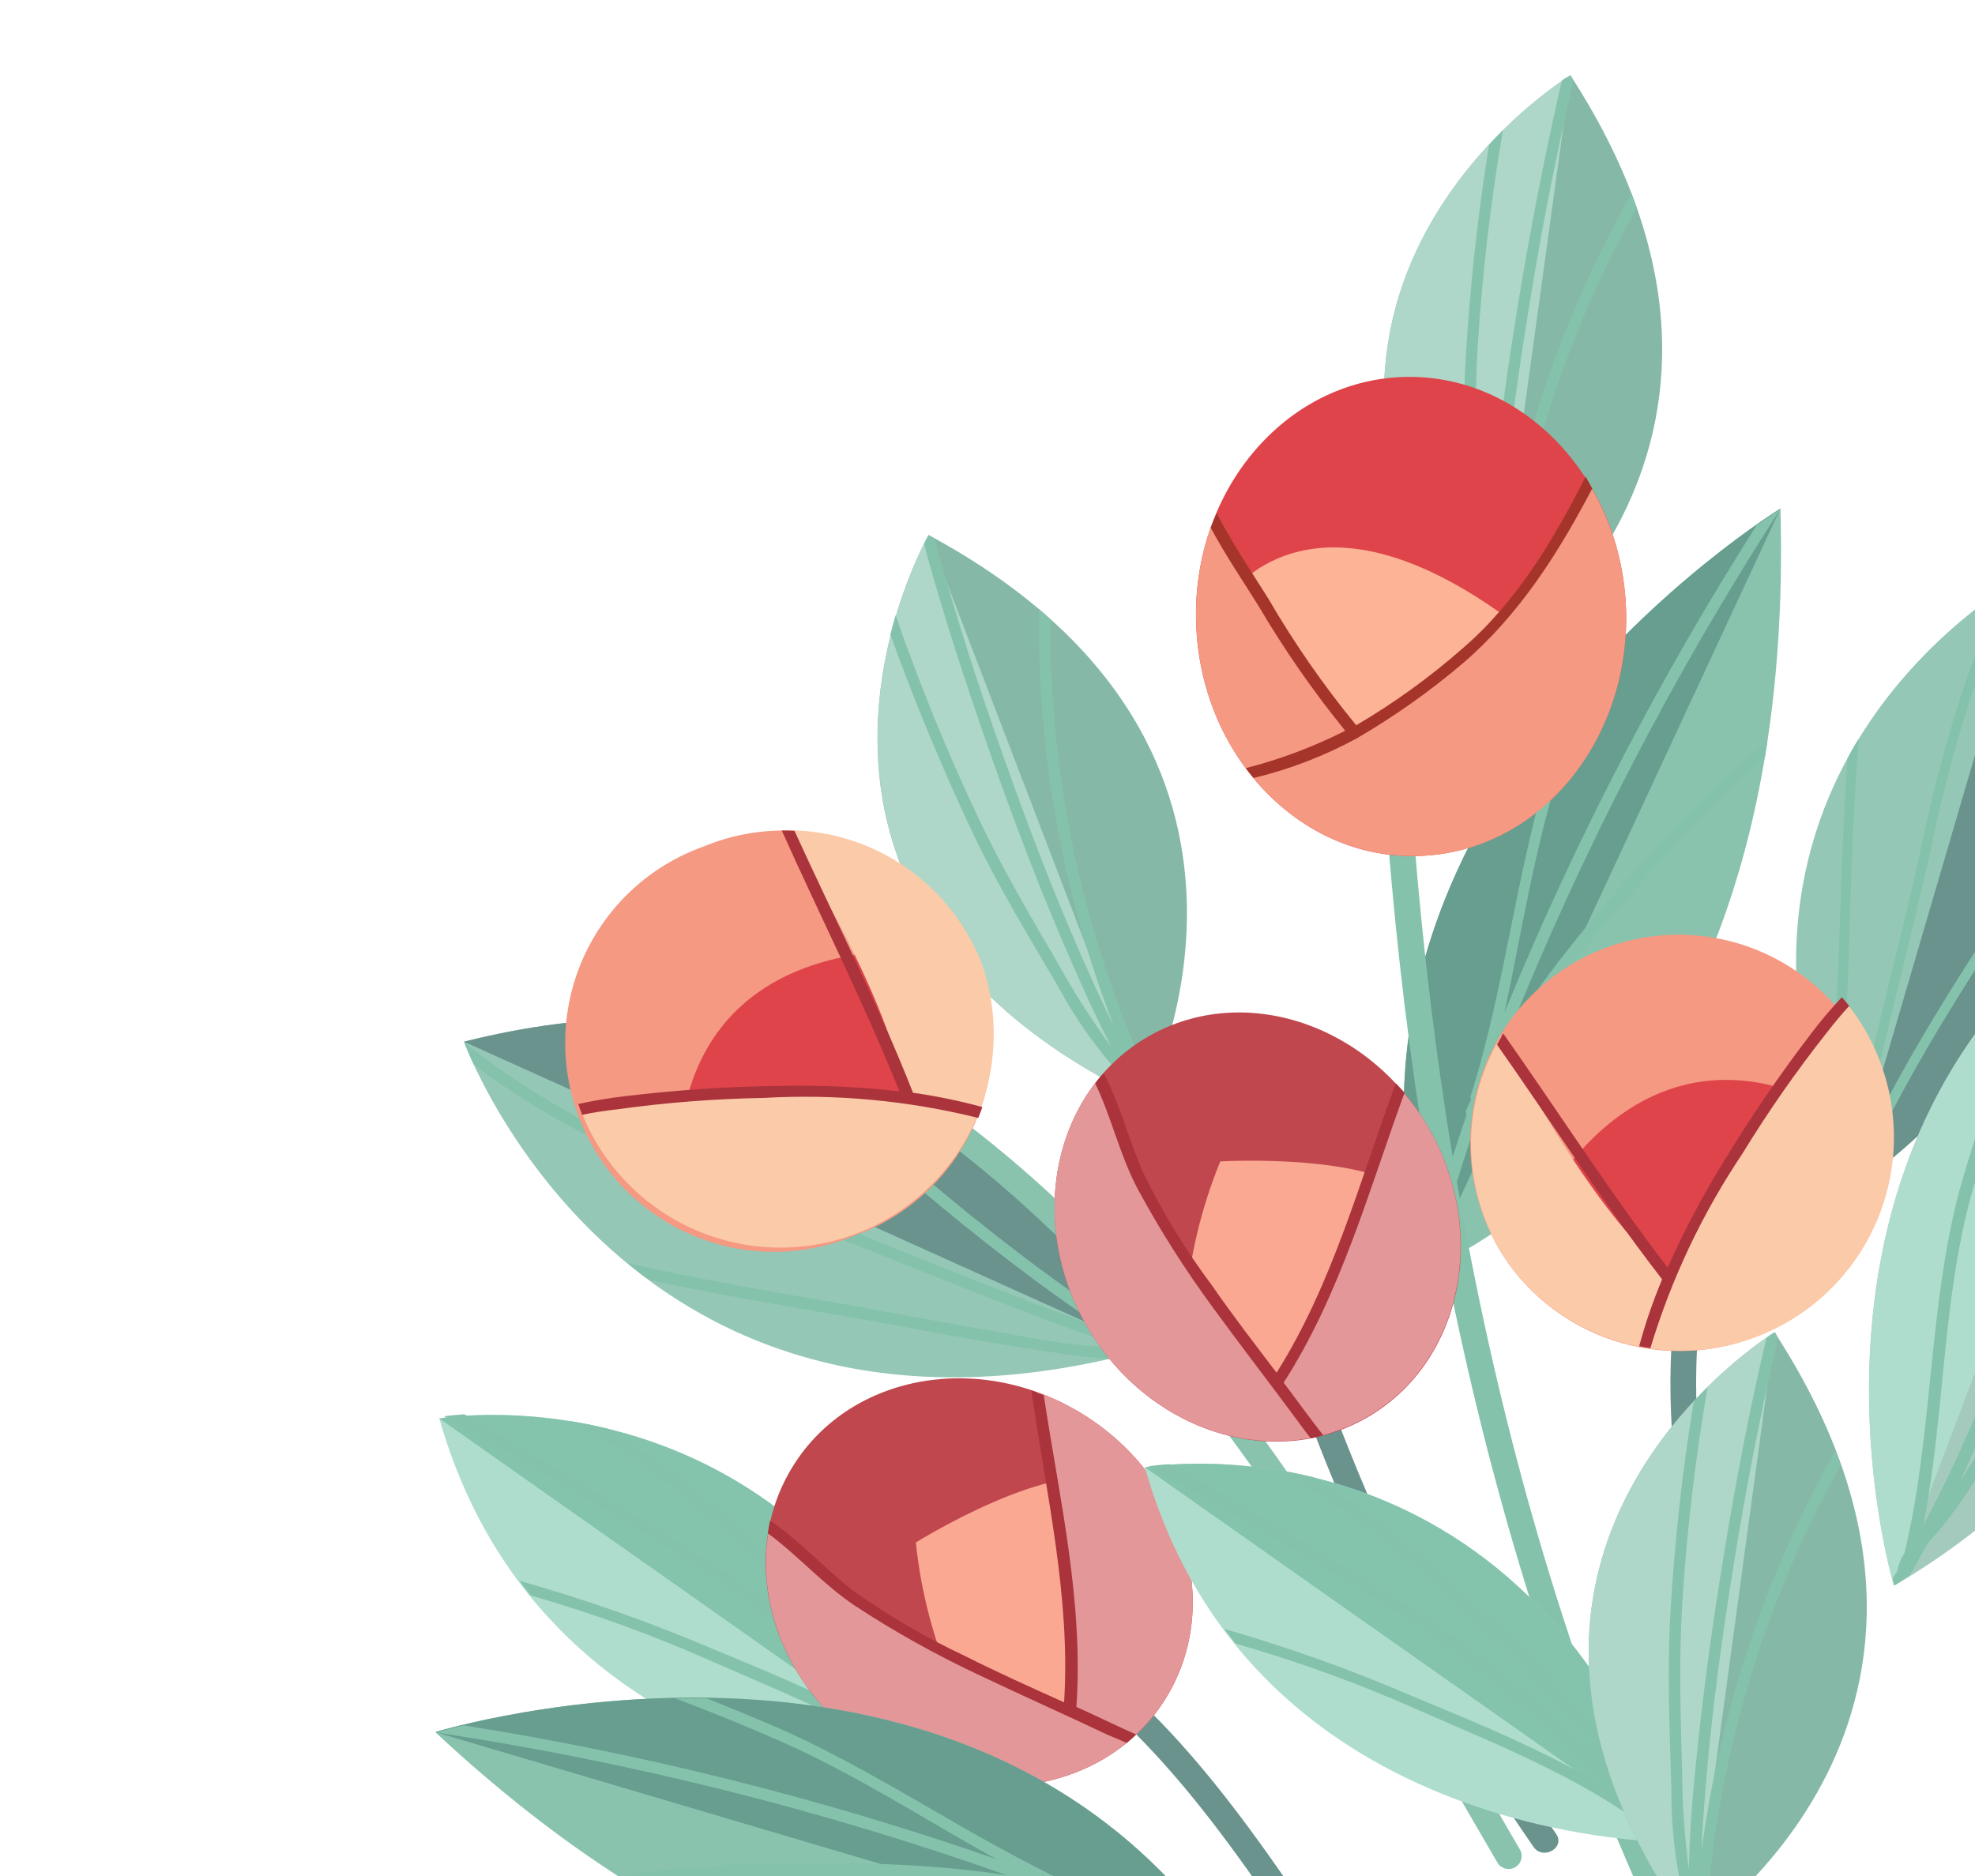 <svg width="301" height="286" viewBox="0 0 301 286" fill="none" xmlns="http://www.w3.org/2000/svg">
<g clip-path="url(#clip0_7_10)">
<path d="M217.482 193.418C217.482 193.418 273.981 173.225 271.351 77.52C271.351 77.52 197.078 122.99 217.482 193.418Z" fill="#89C3AD"/>
<path d="M271.351 77.52C271.351 77.52 197.078 122.99 217.482 193.418L271.351 77.52Z" fill="#679E8F"/>
<g style="mix-blend-mode:multiply">
<path d="M224.141 167.033C224.107 167.134 224.095 167.242 224.106 167.348C224.117 167.454 224.152 167.557 224.207 167.648C223.961 168.135 223.699 168.631 223.479 169.126C223.417 169.256 223.388 169.4 223.394 169.544C223.4 169.688 223.441 169.829 223.513 169.954C221.048 177.112 218.866 184.349 216.967 191.665C217.108 192.259 217.266 192.844 217.432 193.446C217.432 193.446 217.745 193.269 218.395 193.075C220.613 184.456 223.225 175.932 226.231 167.504C233.761 152.37 245.388 139.682 256.667 127.3C260.509 123.113 264.615 119.178 268.96 115.518L269.368 112.939C264.793 116.692 260.452 120.724 256.371 125.01C246.97 134.916 237.41 145.5 230.037 157.304C241.223 129.497 255.039 102.827 271.299 77.658C270.888 77.89 269.701 78.671 267.723 80.05C252.735 103.618 239.873 128.477 229.291 154.333C231.911 142.151 233.803 129.641 237.611 117.679C239.362 112.252 241.258 106.866 243.301 101.52C242.232 102.675 241.168 103.865 240.108 105.088C239.017 108.097 237.959 111.117 236.937 114.145C231.177 131.41 229.641 149.655 224.141 167.033Z" fill="#84C2AB"/>
</g>
<path d="M174.754 205.712C174.754 205.712 147.574 139.465 70.71 158.78C70.71 158.78 95.548 227.374 174.754 205.712Z" fill="#94C7B6"/>
<path d="M174.754 205.712C174.754 205.712 147.574 139.465 70.71 158.78L174.754 205.712Z" fill="#6A938E"/>
<g style="mix-blend-mode:multiply">
<path d="M154.418 203.426C160.101 204.592 165.868 205.301 171.664 205.546C152.86 199.175 134.579 191.117 115.948 184.169C106.42 180.778 97.103 176.818 88.047 172.309C82.502 169.408 77.206 166.053 72.212 162.28C71.412 160.558 70.924 159.311 70.768 158.921C76.392 163.367 82.399 167.306 88.717 170.691C97.752 175.253 107.078 179.212 116.635 182.541C133.963 189.029 150.977 196.499 168.415 202.643C148.389 189.351 130.398 173.016 112.851 156.582C113.937 156.773 115.031 156.981 116.085 157.233C134.301 174.158 153.055 190.844 174.009 204.089C174.578 205.094 174.754 205.712 174.754 205.712C172.857 206.198 170.951 206.667 169.036 207.12C164.553 206.872 160.278 206.071 155.919 205.427C146.838 204.038 137.88 202.212 128.875 200.65C118.872 198.935 108.844 197.213 98.903 195.072C97.795 194.264 96.735 193.428 95.674 192.549C106.706 195.008 117.932 196.966 129.079 198.86C137.523 200.391 145.953 201.973 154.418 203.426Z" fill="#84C2AB"/>
</g>
<path d="M261.29 187.603C254.566 214.372 260.684 242.925 272.16 267.512C273.254 269.829 269.792 271.809 268.689 269.475C256.715 243.93 250.535 214.347 257.506 186.633C258.12 184.111 261.969 185.196 261.346 187.702L261.29 187.603Z" fill="#6A938E"/>
<path d="M193.517 183.681C202.145 218.01 216.935 250.492 237.166 279.542C238.621 281.655 235.124 283.611 233.711 281.496C213.28 252.14 198.349 219.318 189.646 184.631C189.602 184.157 189.728 183.683 190.004 183.295C190.279 182.907 190.684 182.631 191.146 182.517C191.608 182.404 192.095 182.46 192.52 182.676C192.944 182.891 193.277 183.252 193.458 183.692L193.517 183.681Z" fill="#6A938E"/>
<path d="M124.79 156.767C175.302 183.61 203.905 234.177 231.65 281.923C231.91 282.381 231.977 282.924 231.836 283.432C231.696 283.94 231.36 284.371 230.902 284.63C230.443 284.889 229.901 284.955 229.394 284.814C228.886 284.673 228.455 284.336 228.196 283.877C200.795 236.74 172.669 186.709 122.784 160.207C120.511 158.992 122.527 155.568 124.79 156.767V156.767Z" fill="#89C3AD"/>
<path d="M156.429 246.329C178.718 258.863 192.623 281.641 206.59 302.187C208.029 304.309 204.549 306.256 203.135 304.141C189.654 284.147 176.01 261.982 154.423 249.769C153.967 249.503 153.635 249.065 153.5 248.554C153.366 248.043 153.44 247.499 153.706 247.043C153.972 246.587 154.408 246.256 154.919 246.122C155.429 245.988 155.973 246.063 156.429 246.329V246.329Z" fill="#6A938E"/>
<path d="M214.006 103.28C216.84 169.097 229.139 235.562 257.573 295.467C258.674 297.759 255.212 299.739 254.119 297.421C225.353 236.855 212.85 169.875 210.024 103.227C209.916 100.656 213.882 100.719 214.006 103.28Z" fill="#84C2AB"/>
<path d="M281.554 181.469C281.554 181.469 334.64 150.636 309.1 87.441C309.1 87.441 253.731 116.542 281.554 181.469Z" fill="#94C7B6"/>
<path d="M281.554 181.469C281.554 181.469 334.64 150.636 309.1 87.441L281.554 181.469Z" fill="#6A938E"/>
<g style="mix-blend-mode:multiply">
<path d="M281.117 163.882C280.796 168.856 280.881 173.848 281.374 178.809C284.517 162.024 289.226 145.551 292.871 128.809C294.624 120.298 296.886 111.901 299.646 103.663C301.453 98.606 303.681 93.709 306.304 89.023C307.721 88.113 308.675 87.573 309.018 87.488C305.89 92.802 303.233 98.38 301.077 104.159C298.284 112.382 296.027 120.778 294.319 129.295C290.871 144.773 286.609 160.232 283.484 175.745C292.474 157.089 304.132 139.925 316.025 123.063C315.991 124.039 315.938 124.982 315.876 125.909C303.615 143.349 291.638 161.215 282.865 180.64C282.01 181.124 281.549 181.384 281.549 181.384C280.869 179.798 280.237 178.219 279.653 176.65C279.364 172.877 279.505 169.057 279.522 165.285C279.572 157.427 280.112 149.553 280.366 141.711C280.684 133.136 280.92 124.303 281.562 115.61C282.11 114.583 282.611 113.625 283.295 112.608C282.485 122.309 282.17 132.078 281.885 141.786C281.666 149.153 281.303 156.535 281.117 163.882Z" fill="#84C2AB"/>
</g>
<path d="M174.519 167.677C174.519 167.677 202.413 114.339 141.526 81.555C141.526 81.555 109.754 136.826 174.519 167.677Z" fill="#85B8A7"/>
<path d="M141.526 81.555C141.526 81.555 109.803 136.798 174.519 167.677L141.526 81.555Z" fill="#AED7C9"/>
<g style="mix-blend-mode:multiply">
<path d="M148.256 126.965C152.077 135.026 156.73 142.637 161.234 150.333C164.459 156.293 168.529 161.756 173.318 166.551C173.476 166.831 173.625 167.095 173.784 167.375L174.453 167.714C174.453 167.714 174.942 166.85 175.56 165.37C165.181 143.158 159.901 118.91 160.107 94.403C159.529 93.882 158.952 93.36 158.342 92.857C158.06 114.552 161.924 136.106 169.725 156.361C168.042 152.963 166.491 149.491 164.939 146.019C160.458 135.831 156.488 125.397 152.777 114.882C149.186 104.821 145.942 94.673 143.047 84.436C142.837 83.641 142.6 82.84 142.364 82.038L141.526 81.555C141.526 81.555 141.255 82.035 140.818 82.913C140.985 83.21 140.998 83.616 141.1 83.95C143.949 94.322 147.314 104.532 150.862 114.682C154.677 125.573 158.756 136.315 163.361 146.759C165.226 151.055 167.231 155.444 169.357 159.548C166.418 155.538 163.735 151.346 161.324 146.998C157.041 139.656 152.706 132.299 149.092 124.644C144.341 114.588 140.136 104.283 136.495 93.775C136.222 94.712 135.951 95.692 135.699 96.704C139.42 107.083 143.616 117.15 148.256 126.965Z" fill="#84C2AB"/>
</g>
<path d="M226.77 102.737C226.77 102.737 276.95 69.568 239.34 11.483C239.34 11.483 184.87 44.554 226.77 102.737Z" fill="#85B8A7"/>
<path d="M239.34 11.483C239.34 11.483 184.87 44.554 226.77 102.737L239.34 11.483Z" fill="#AED7C9"/>
<g style="mix-blend-mode:multiply">
<path d="M223.391 54.497C222.844 63.396 223.264 72.315 223.522 81.216C223.455 87.991 224.39 94.74 226.295 101.244C226.32 101.556 226.37 101.876 226.378 102.197C226.386 102.519 226.621 102.625 226.742 102.84C226.863 103.054 227.548 102.384 228.781 101.338C230.401 76.869 237.465 53.079 249.455 31.707C249.188 30.966 248.93 30.242 248.647 29.511C237.965 48.369 230.971 69.094 228.037 90.58C228.222 86.8 228.517 83.023 228.822 79.262C229.797 68.163 231.341 57.111 233.142 46.132C234.849 35.597 236.862 25.107 239.262 14.723L239.794 12.248C239.636 11.968 239.487 11.704 239.319 11.407C239.319 11.407 238.842 11.677 238.042 12.26L237.792 13.315C235.387 23.919 233.347 34.402 231.585 44.99C229.692 56.347 228.133 67.756 227.068 79.232C226.613 83.84 226.267 88.602 226.155 93.319C225.519 88.392 225.186 83.431 225.157 78.464C224.917 69.901 224.692 61.481 225.2 52.973C225.885 41.875 227.172 30.823 229.056 19.866C228.354 20.545 227.671 21.258 226.942 22.04C225.206 32.831 224.019 43.745 223.391 54.497Z" fill="#84C2AB"/>
</g>
<path d="M148.215 273.42C148.215 273.42 83.477 274.327 66.954 216.21C66.954 216.21 124.772 206.103 148.215 273.42Z" fill="#AEDDCD"/>
<path d="M66.954 216.21C66.954 216.21 124.772 206.103 148.215 273.42L66.954 216.21Z" fill="#84C4AC"/>
<g style="mix-blend-mode:multiply">
<path d="M83.851 223.356C93.265 228.905 102.778 234.398 111.772 240.511C121.906 247.533 131.327 255.535 139.899 264.4C132.305 254.45 123.783 245.245 114.447 236.91C106.148 229.338 97.093 221.585 86.854 216.611C88.741 216.914 90.716 217.297 92.766 217.812C100.443 222.646 107.643 228.201 114.267 234.402C127.071 245.436 138.271 258.207 147.541 272.344C147.541 272.344 147.541 272.344 147.587 272.426C147.634 272.509 147.844 272.651 147.994 272.762L148.231 273.411C148.231 273.411 147.41 273.418 146.008 273.32L145.906 273.138C135.031 264.24 121.774 259.037 108.962 253.431C99.862 249.372 90.49 245.952 80.916 243.197C80.312 242.473 79.721 241.698 79.175 240.963C89.036 243.733 98.711 247.13 108.14 251.134C118.696 255.515 129.662 259.969 139.327 266.116C130.602 257.106 121.052 248.936 110.802 241.712C102.767 236.144 94.192 231.273 85.772 226.292C79.789 222.739 73.843 219.099 67.673 215.869C68.304 215.795 69.365 215.673 70.782 215.568C75.169 218.219 79.512 220.829 83.851 223.356Z" fill="#84C2AB"/>
</g>
<path d="M275.778 199.09C280.647 195.177 284.253 189.912 286.146 183.955C288.039 177.998 288.134 171.612 286.421 165.596C284.707 159.58 281.26 154.2 276.511 150.13C271.762 146.059 265.921 143.479 259.719 142.71C253.517 141.942 247.228 143.02 241.64 145.81C236.051 148.599 231.41 152.977 228.298 158.395C225.185 163.813 223.738 170.032 224.139 176.273C224.539 182.515 226.769 188.502 230.549 193.486C233.148 196.835 236.383 199.637 240.066 201.732C243.75 203.827 247.81 205.173 252.012 205.694C256.215 206.215 260.478 205.899 264.557 204.766C268.635 203.633 272.449 201.704 275.778 199.09V199.09Z" fill="#F59982"/>
<path d="M233.072 187.275C233.072 187.275 248.922 150.036 282.824 171.007C282.824 171.007 276.466 198.157 262.247 201.502C248.027 204.848 233.072 187.275 233.072 187.275Z" fill="#DF444A"/>
<path d="M230.549 193.486C226.744 188.406 224.541 182.306 224.222 175.969C223.903 169.633 225.482 163.347 228.757 157.919C234.388 168.718 243.926 185.159 253.891 193.985C253.891 193.985 266.801 169.284 281.226 152.751C281.604 153.189 281.999 153.618 282.354 154.092C287.393 160.987 289.53 169.582 288.305 178.029C287.081 186.476 282.592 194.1 275.804 199.262C269.017 204.423 260.473 206.71 252.009 205.63C243.546 204.55 235.84 200.189 230.549 193.486Z" fill="#FBCAA9"/>
<path d="M265.58 175.802C259.443 184.945 254.706 194.955 251.524 205.501C250.961 205.428 250.371 205.305 249.815 205.206C250.753 201.731 251.923 198.323 253.317 195.005C244.361 183.433 236.492 171.095 228.147 159.221C228.44 158.664 228.766 158.088 229.101 157.529C237.471 169.41 245.303 181.682 254.156 193.225C256.609 187.707 259.432 182.36 262.606 177.224C266.723 170.407 271.212 163.824 276.054 157.503C277.505 155.584 279.06 153.746 280.713 151.997C281.091 152.436 281.469 152.874 281.831 153.322C280.604 154.647 279.466 156.051 278.371 157.454C273.743 163.307 269.471 169.434 265.58 175.802Z" fill="#AA333C"/>
<path d="M165.47 201.851C174.575 217.949 193.686 224.364 208.162 216.175C222.639 207.987 226.987 188.302 217.881 172.205C208.776 156.107 189.649 149.702 175.188 157.881C160.728 166.06 156.364 185.753 165.47 201.851Z" fill="#C0474E"/>
<path d="M216.918 183.515C216.918 183.515 205.873 215.121 195.934 215.132C185.995 215.143 180.644 199.618 180.644 199.618C181.229 191.854 183.028 184.231 185.976 177.029C185.976 177.029 211.23 175.532 216.918 183.515Z" fill="#FAA892"/>
<path d="M167.145 164.736C173.371 181.29 182.6 196.553 194.368 209.754C204.229 196.477 210.339 176.798 213.156 165.656C214.944 167.645 216.515 169.818 217.844 172.139C226.949 188.237 222.585 207.93 208.125 216.109C193.665 224.288 174.575 217.949 165.47 201.851C158.358 189.279 159.485 174.571 167.145 164.736Z" fill="#E39799"/>
<path d="M185.034 199.549C180.718 193.709 176.818 187.571 173.365 181.183C170.661 176.057 169.418 170.366 166.921 165.146C167.317 164.617 167.713 164.089 168.202 163.572C170.738 168.401 172.025 173.785 174.248 178.791C177.179 184.81 180.673 190.538 184.684 195.897C187.824 200.45 191.209 204.821 194.553 209.236C203.097 195.704 207.205 180.049 212.731 165.135C213.171 165.605 213.652 166.072 214.058 166.56C208.578 181.556 204.342 197.175 195.631 210.758L196.667 212.129C198.34 214.358 199.964 216.615 201.659 218.766C201.016 218.934 200.382 219.119 199.743 219.219C199.127 218.437 198.509 217.612 197.916 216.795C193.655 211.027 189.272 205.351 185.034 199.549Z" fill="#AA333C"/>
<path d="M216.185 130.472C234.275 129.939 248.441 113.14 247.821 93.004C247.201 72.868 232.007 56.908 213.926 57.458C195.845 58.007 181.67 74.79 182.29 94.926C182.91 115.062 198.106 131.064 216.185 130.472Z" fill="#DF444A"/>
<path d="M185.823 92.688C185.823 92.688 198.433 69.723 232.348 96.167L206.62 118.245L185.823 92.688Z" fill="#FDB396"/>
<path d="M182.309 94.959C182.114 89.399 183.087 83.862 185.166 78.706C191.28 90.431 198.498 101.547 206.723 111.901C206.723 111.901 231.267 98.671 242.184 73.748C245.693 79.574 247.635 86.208 247.821 93.004C248.403 113.227 234.303 129.989 216.185 130.472C198.067 130.956 182.94 115.154 182.309 94.959Z" fill="#F59982"/>
<path d="M223.13 100.946C218.044 105.29 212.578 109.168 206.798 112.533C201.836 115.231 196.542 117.267 191.051 118.591C190.645 118.103 190.255 117.606 189.872 117.083C195.113 115.739 200.192 113.828 205.02 111.386C200.127 105.362 195.695 98.978 191.762 92.287C189.445 88.573 186.742 84.6 184.52 80.442C184.778 79.709 185.072 78.999 185.447 78.243C187.775 82.819 190.789 87.226 193.337 91.309C197.268 98.069 201.735 104.502 206.695 110.547C212.487 107.148 217.941 103.203 222.983 98.767C231.185 91.692 236.792 82.257 241.654 72.657C241.989 73.25 242.325 73.843 242.669 74.453C237.507 84.289 231.614 93.603 223.13 100.946Z" fill="#A5342B"/>
<path d="M131.188 187.924C127.288 189.711 123.067 190.69 118.777 190.8C114.488 190.91 110.219 190.149 106.229 188.564C102.238 186.979 98.609 184.602 95.56 181.576C92.51 178.551 90.103 174.939 88.485 170.96C86.866 166.98 86.069 162.715 86.142 158.421C86.214 154.127 87.155 149.894 88.906 145.976C90.658 142.058 93.185 138.536 96.335 135.624C99.485 132.712 103.192 130.469 107.233 129.03C111.107 127.417 115.262 126.589 119.459 126.593C123.656 126.597 127.812 127.433 131.687 129.052C135.562 130.672 139.079 133.043 142.035 136.029C144.992 139.014 147.328 142.556 148.911 146.449C150.493 150.341 151.29 154.508 151.256 158.709C151.221 162.909 150.355 167.06 148.708 170.921C147.062 174.783 144.666 178.279 141.661 181.207C138.656 184.136 135.1 186.438 131.199 187.983L131.188 187.924Z" fill="#F59982"/>
<path d="M142.781 145.156C142.781 145.156 102.721 139.825 103.35 179.747C103.35 179.747 129.928 188.115 140.091 177.56C150.254 167.005 142.781 145.156 142.781 145.156Z" fill="#DF444A"/>
<path d="M149.355 146.222C146.93 140.352 142.806 135.341 137.513 131.835C132.221 128.328 126.003 126.486 119.66 126.546C126.097 136.889 135.372 153.478 137.927 166.518C137.927 166.518 110.135 165.1 88.521 169.04C88.702 169.59 88.883 170.14 89.097 170.672C92.512 178.44 98.817 184.573 106.672 187.768C114.528 190.963 123.315 190.968 131.165 187.782C139.016 184.596 145.311 178.47 148.714 170.705C152.117 162.941 152.359 154.151 149.388 146.203L149.355 146.222Z" fill="#FBCAA9"/>
<path d="M116.381 167.352C127.374 166.72 138.401 167.748 149.092 170.402C149.326 169.856 149.509 169.296 149.717 168.744C146.244 167.795 142.714 167.068 139.149 166.566C133.796 152.956 127.16 139.92 121.079 126.636C120.434 126.609 119.789 126.582 119.146 126.598C125.092 139.872 131.674 152.852 137.072 166.349C131.063 165.664 125.015 165.386 118.97 165.518C111.035 165.611 103.112 166.136 95.236 167.09C92.85 167.365 90.48 167.762 88.135 168.28C88.316 168.83 88.513 169.371 88.72 169.928C90.461 169.552 92.251 169.3 94.044 169.091C101.447 168.062 108.907 167.482 116.381 167.352V167.352Z" fill="#AA333C"/>
<path d="M133.237 266.711C148.892 276.538 168.745 273.094 177.575 259.031C186.405 244.967 180.886 225.536 165.247 215.7C149.608 205.864 129.746 209.292 120.909 223.381C112.072 237.47 117.589 256.859 133.237 266.711Z" fill="#C0474E"/>
<path d="M169.756 226.09C169.756 226.09 175.098 259.105 166.331 263.912C157.563 268.719 145.534 257.472 145.534 257.472C142.386 250.378 140.376 242.833 139.576 235.114C139.576 235.114 160.964 221.755 169.756 226.09Z" fill="#FAA892"/>
<path d="M117.153 233.248C130.482 244.869 145.843 253.922 162.46 259.947C164.828 243.558 160.789 223.289 158.03 212.192C160.55 213.094 162.967 214.265 165.238 215.684C180.877 225.519 186.403 244.925 177.566 259.014C168.729 273.104 148.892 276.538 133.228 266.695C121.028 259.024 115.021 245.524 117.153 233.248Z" fill="#E39799"/>
<path d="M149.346 255.381C142.758 252.301 136.398 248.755 130.314 244.768C125.5 241.554 121.637 237.106 117.025 233.712C117.135 233.062 117.22 232.406 117.365 231.78C121.892 234.83 125.577 238.966 129.859 242.351C135.3 246.24 141.087 249.621 147.145 252.451C152.075 254.947 157.127 257.2 162.173 259.479C163.198 243.479 159.438 227.772 157.208 212.005C157.828 212.219 158.456 212.408 159.07 212.648C161.46 228.39 165.163 244.151 164.046 260.18L165.624 260.897C168.148 262.058 170.641 263.279 173.154 264.381C172.669 264.829 172.201 265.268 171.714 265.674C170.786 265.263 169.859 264.852 168.848 264.446C162.382 261.383 155.821 258.461 149.346 255.381Z" fill="#AA333C"/>
<path d="M188.917 300.31C188.917 300.31 136.327 329.295 66.332 264.017C66.332 264.017 149.559 238.406 188.917 300.31Z" fill="#89C3AD"/>
<path d="M66.332 264.017C66.332 264.017 149.559 238.406 188.917 300.31L66.332 264.017Z" fill="#679E8F"/>
<g style="mix-blend-mode:multiply">
<path d="M164.72 287.898C164.82 287.939 164.91 288 164.984 288.078C165.058 288.156 165.115 288.249 165.15 288.351L166.731 288.805C166.87 288.838 166.997 288.907 167.102 289.004C167.206 289.101 167.284 289.224 167.327 289.359C174.319 292.277 181.177 295.444 187.902 298.861C188.2 299.388 188.498 299.915 188.949 300.443C188.949 300.443 188.636 300.62 188.061 300.946C180.119 296.913 172.001 293.233 163.707 289.907C147.389 285.588 130.155 285.832 113.414 286.101C107.711 286.171 102.018 286.608 96.372 287.412C95.637 286.957 94.919 286.494 94.166 286.006C100.007 285.072 105.9 284.491 111.812 284.267C125.461 283.789 139.722 283.704 153.429 285.825C125.203 275.832 96.094 268.55 66.496 264.076C66.963 263.943 68.365 263.541 70.656 262.985C98.258 267.356 125.419 274.176 151.82 283.364C140.829 277.293 130.304 270.393 118.808 265.348C113.569 263.048 108.276 260.894 102.929 258.888C104.503 258.868 106.102 258.855 107.72 258.875C110.717 260.079 113.687 261.299 116.63 262.534C133.323 269.512 148.078 280.435 164.72 287.898Z" fill="#84C2AB"/>
</g>
<path d="M288.662 241.714C288.662 241.714 266.183 167.654 330.38 131.972C330.38 131.972 355.542 202.253 288.662 241.714Z" fill="#A4CABD"/>
<path d="M288.662 241.714C288.662 241.714 266.183 167.654 330.38 131.972L288.662 241.714Z" fill="#AEDDCD"/>
<g style="mix-blend-mode:multiply">
<path d="M300.017 227.201C298.784 229.051 297.478 230.812 296.13 232.575C295.621 233.211 294.715 234.18 293.796 235.244C293.06 236.552 292.349 237.867 291.652 239.131C291.606 239.314 291.498 239.476 291.346 239.587C291.224 239.807 291.091 240.02 290.947 240.226C290.191 240.654 289.506 241.172 288.742 241.626C288.742 241.626 288.556 241.296 288.441 240.556L289.14 239.487C289.339 238.489 289.72 237.536 290.264 236.676C294.639 218.499 293.823 199.322 298.736 181.058C302.298 168.536 306.932 156.347 312.587 144.624C313.752 143.574 314.968 142.538 316.227 141.5C309.915 154.401 304.686 167.805 300.591 181.575C295.933 198.215 296.439 215.654 293.112 232.499C300.815 218.246 306.218 203.076 311.723 187.588C318.223 169.252 324.12 150.693 330.051 132.158L330.38 131.972C330.38 131.972 330.737 132.988 331.263 134.8C325.541 152.63 319.835 170.45 313.637 188.093C309.354 200.909 304.384 213.485 298.749 225.765C303.271 218.771 307.404 211.533 311.13 204.082C318.375 190.477 326.332 177.264 334.969 164.5C334.953 165.661 334.913 166.858 334.825 168.083C327.882 178.534 321.253 189.157 315.281 200.212C310.395 209.348 305.715 218.541 300.017 227.201Z" fill="#84C2AB"/>
</g>
<path d="M255.688 280.809C255.688 280.809 190.969 281.75 174.481 223.656C174.481 223.656 232.208 213.426 255.688 280.809Z" fill="#AEDDCD"/>
<path d="M174.481 223.656C174.481 223.656 232.208 213.426 255.688 280.809L174.481 223.656Z" fill="#84C4AC"/>
<g style="mix-blend-mode:multiply">
<path d="M191.324 230.745C200.755 236.285 210.267 241.778 219.262 247.891C229.384 254.919 238.801 262.914 247.379 271.764C239.773 261.823 231.245 252.621 221.911 244.283C213.621 236.728 204.567 228.974 194.318 223.984C196.221 224.278 198.19 224.687 200.23 225.185C207.907 230.019 215.107 235.574 221.731 241.775C234.538 252.814 245.741 265.591 255.014 279.733C255.098 279.882 255.297 279.965 255.421 280.069C255.545 280.173 255.644 280.464 255.667 280.734C255.689 281.004 254.846 280.742 253.444 280.643C253.404 280.587 253.369 280.526 253.341 280.462C242.441 271.556 229.194 266.37 216.398 260.755C207.294 256.693 197.917 253.276 188.336 250.53C187.748 249.797 187.141 249.031 186.595 248.296C196.445 251.119 206.104 254.576 215.51 258.647C226.066 263.029 237.032 267.482 246.753 273.728C238.028 264.718 228.477 256.548 218.227 249.324C210.199 243.731 201.624 238.859 193.205 233.879C187.231 230.342 181.259 226.695 175.099 223.481C175.721 223.39 176.781 223.269 178.207 223.18C182.624 225.575 186.967 228.186 191.324 230.745Z" fill="#84C2AB"/>
</g>
<path d="M258.044 294.418C258.044 294.418 308.159 261.134 270.456 203.079C270.456 203.079 216.034 236.233 258.044 294.418Z" fill="#85B8A7"/>
<path d="M270.456 203.079C270.456 203.079 216.034 236.233 258.044 294.418L270.456 203.079Z" fill="#AED7C9"/>
<g style="mix-blend-mode:multiply">
<path d="M254.559 246.107C254.075 255.08 254.474 263.923 254.732 272.825C254.683 279.601 255.632 286.348 257.548 292.85C257.556 293.172 257.606 293.491 257.614 293.813C257.623 294.134 257.857 294.241 257.978 294.455C258.099 294.669 258.784 293.999 260.024 292.928C261.575 268.476 268.585 244.69 280.538 223.321C280.271 222.581 280.014 221.857 279.721 221.109C269.089 239.997 262.158 260.747 259.301 282.245C259.46 278.458 259.756 274.681 260.07 270.936C261.018 259.83 262.562 248.779 264.338 237.791C266.045 227.257 268.042 216.776 270.449 206.367C270.644 205.56 270.814 204.747 270.981 203.891C270.822 203.611 270.673 203.347 270.506 203.051C270.506 203.051 270.028 203.321 269.229 203.903L268.979 204.958C266.515 215.421 264.539 225.977 262.786 236.582C260.91 247.93 259.367 259.329 258.269 270.824C257.814 275.431 257.486 280.227 257.392 284.935C256.734 280.007 256.392 275.043 256.368 270.073C256.111 261.519 255.877 253.082 256.368 244.584C257.059 233.473 258.354 222.409 260.247 211.441C259.562 212.111 258.863 212.833 258.133 213.616C256.349 224.434 255.187 235.356 254.559 246.107Z" fill="#84C2AB"/>
</g>
</g>
<defs>
<clipPath id="clip0_7_10">
<rect width="298.298" height="258.051" fill="white" transform="matrix(-0.87 0.492 0.492 0.87 259.64 0)"/>
</clipPath>
</defs>
</svg>
